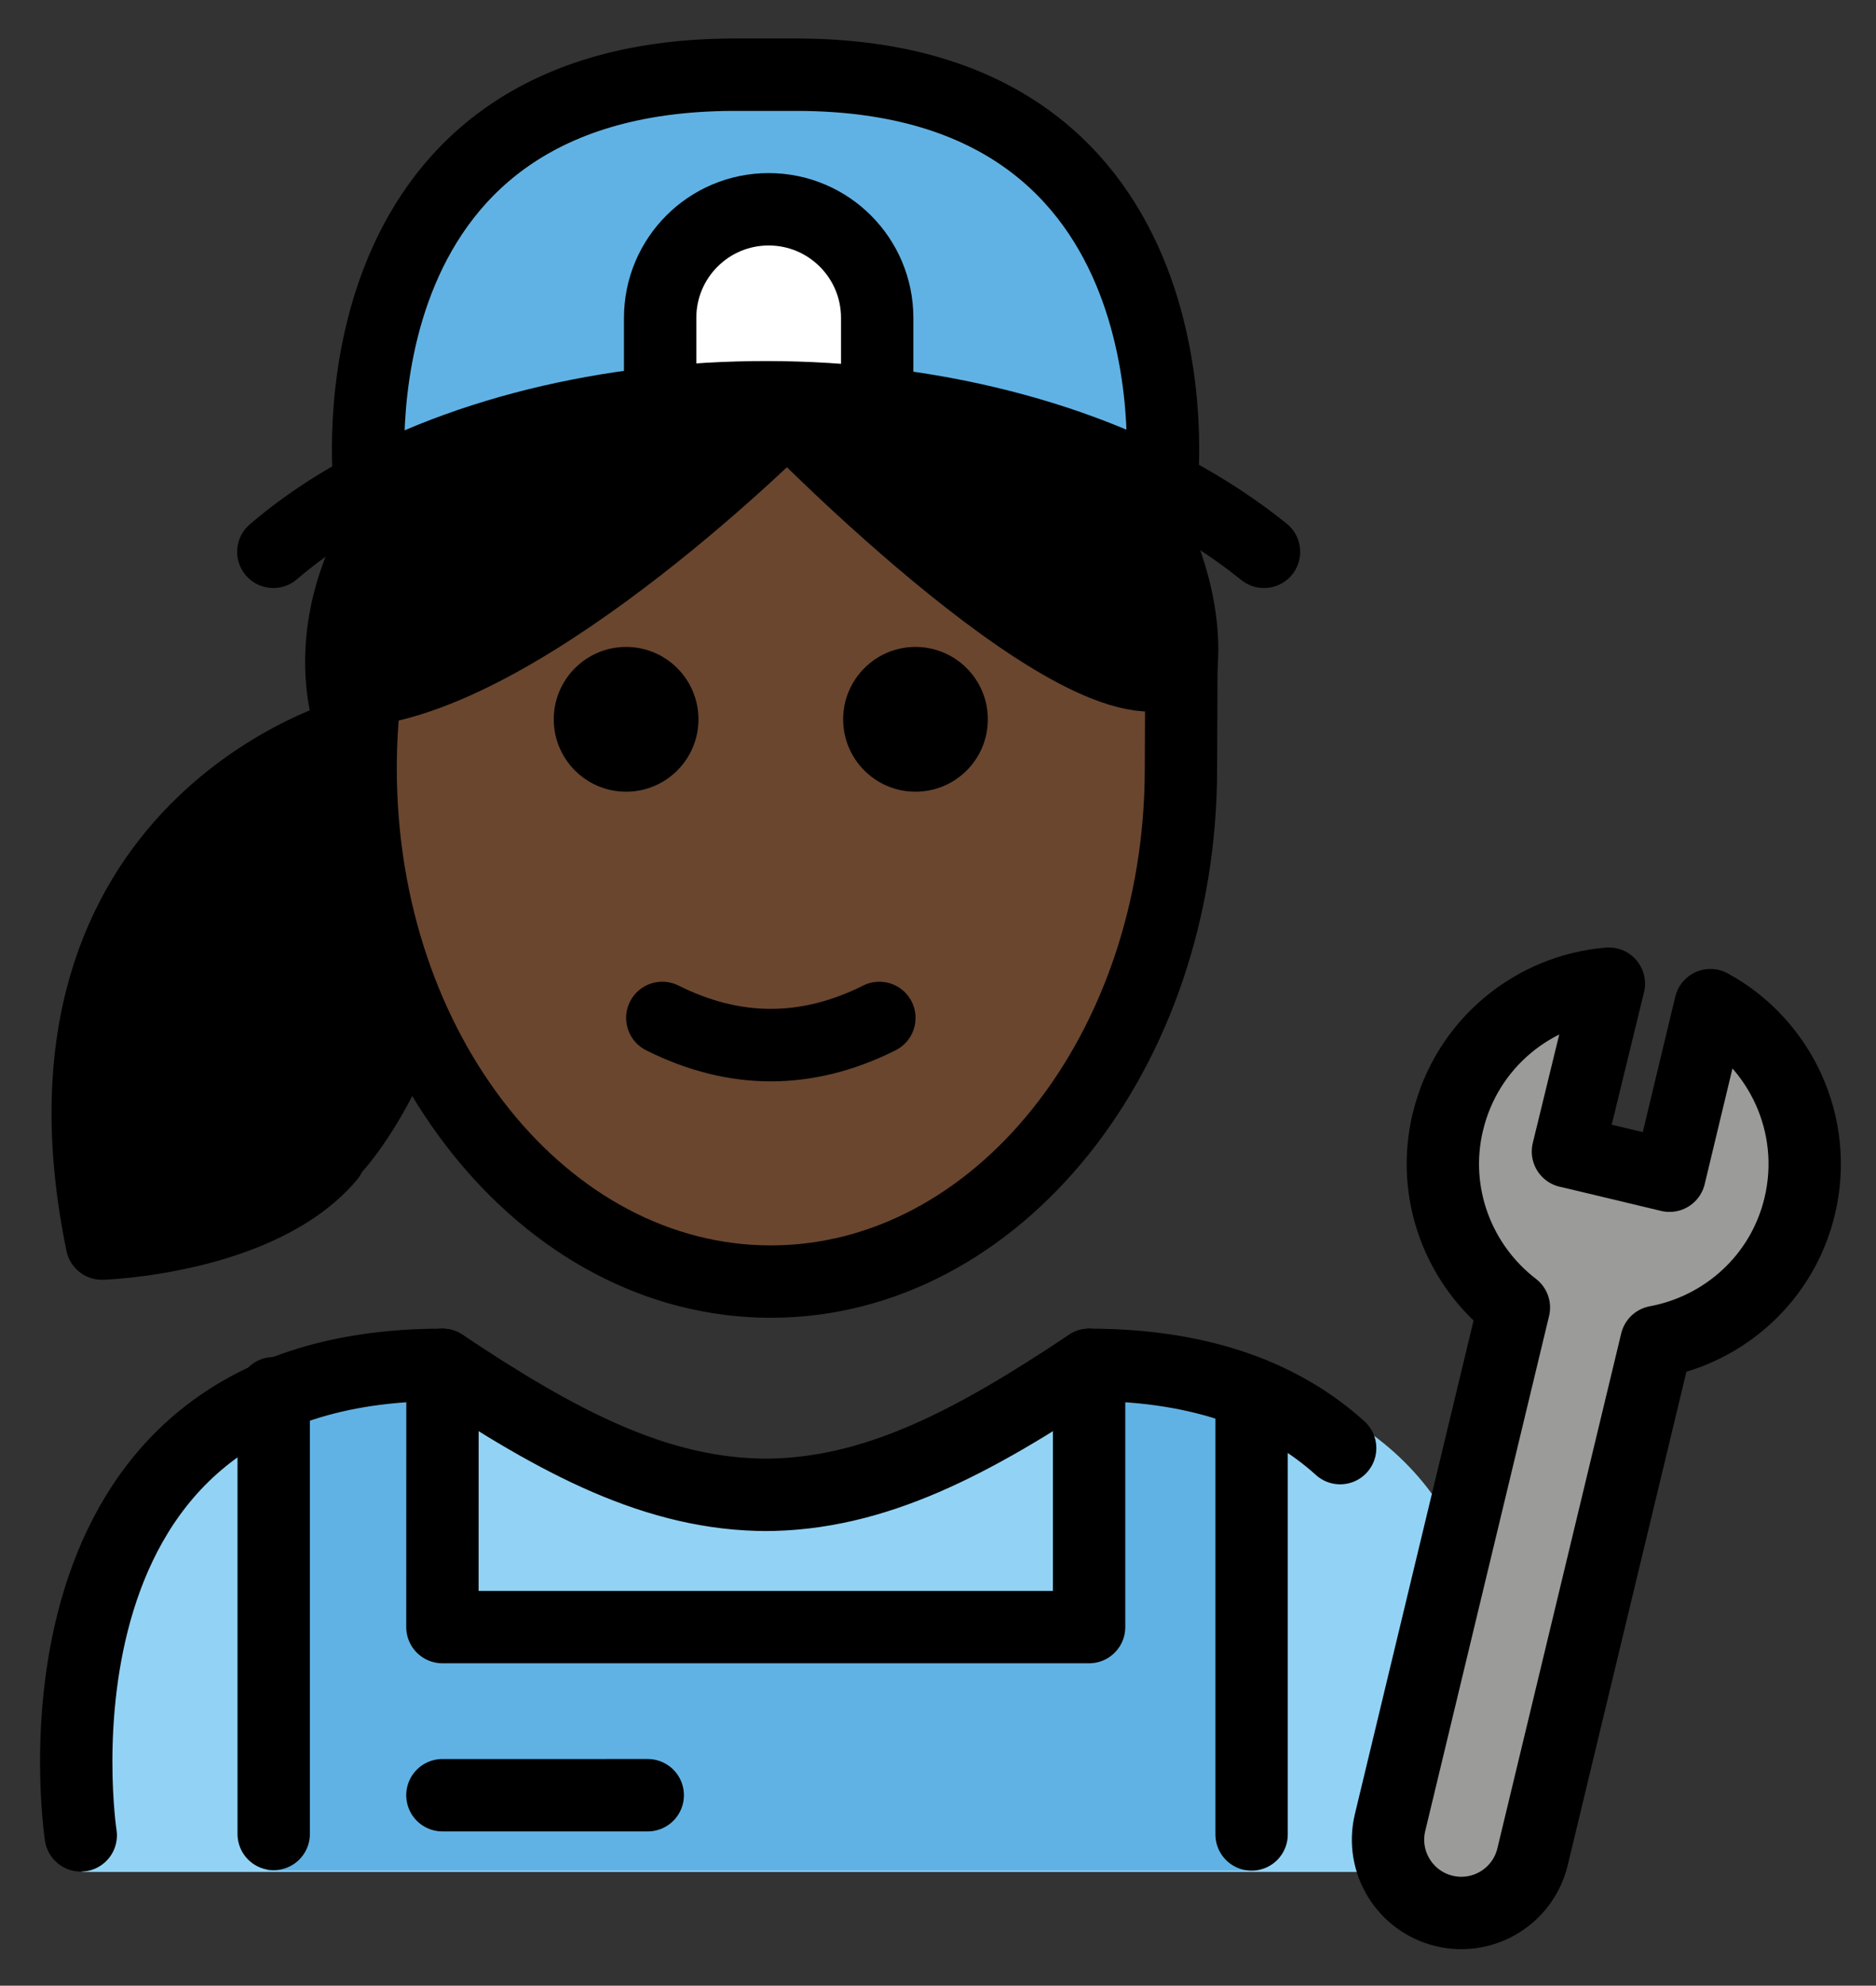 <svg xmlns="http://www.w3.org/2000/svg" role="img" viewBox="14.70 7.20 51.86 54.86"><rect x="14.70" y="7.20" width="51.86" height="54.86" fill="#333333" stroke="none"/><title>1F469-1F3FF-200D-1F527.svg</title><path fill="#92D3F5" d="M16.962 58.918s-2-13.5 10-13.5c3.192 2.128 5.926 3.598 9 3.592h-.125c3.074.006 5.508-2.164 8.7-4.292 15.57 0 10.7 14.2 10.7 14.2"/><path fill="#61B2E4" d="M49.124 58.88V46.005l-4.491-.784v7.245H26.756l.002-7.245-4.666.784V58.88zM36.461 9.264h-1.804c-11.295.035-10.045 11.314-10.045 11.314 12.891-5.657 21.893 0 21.893 0S47.756 9.299 36.461 9.264z"/><path fill="#9B9B9A" d="M54.726 38.191c.518-2.153 2.356-3.642 4.449-3.815l-1.131 4.637c.082.015 2.726.65 2.808.669l1.131-4.712c1.937 1.055 3.007 3.313 2.466 5.56-.477 1.982-2.076 3.394-3.96 3.742L57.066 58.498c-.262 1.088-1.355 1.757-2.443 1.496-1.088-.262-1.757-1.355-1.496-2.443l3.423-14.227c-1.52-1.166-2.301-3.151-1.825-5.133z"/><path fill="#FFF" d="M32.949 18.294v-2.312c0-1.657 1.343-3 3-3 1.657 0 3 1.343 3 3v2.329"/><g><path d="M24.82 26.559s-10.634 2.527-7.913 15.729c0 0 5.363.141 7.536-2.428 0 0 2.487-2.242 3.518-8.187 1.032-5.944-3.25-5.137-3.25-5.137"/><path d="M24.717 26.283c4.742-.499 11.78-7.564 11.78-7.564s8.513 8.736 10.893 6.897c.216-2.38-1.298-4.76-1.298-4.76s-8.831-5.48-19.972-.362c-3.07 3.823-1.604 6.96-1.604 6.96"/></g><g><path fill="#6a462f" d="M36.496 18.718s-6.96 6.983-11.7 7.55c-.06.592-.102 1.192-.102 1.805 0 7.828 5.077 14.173 11.339 14.173 6.262 0 11.339-6.346 11.339-14.173 0-.802-.066-1.583-.168-2.348-2.603 1.308-10.707-7.007-10.707-7.007z"/></g><g><path d="M42.008 27.073c0 1.105-.896 2-2 2s-2-.895-2-2c0-1.103.896-2 2-2s2 .896 2 2m-8 0c0 1.105-.896 2-2 2s-2-.895-2-2c0-1.103.896-2 2-2s2 .896 2 2m2 10.002c-1.152 0-2.304-.286-3.447-.858-.494-.247-.694-.848-.447-1.342.246-.494.846-.694 1.342-.447 1.718.859 3.388.859 5.106 0 .495-.247 1.095-.046 1.342.447.247.494.047 1.095-.447 1.342-1.143.572-2.295.858-3.447.858z"/><path fill="none" stroke="#000" stroke-linecap="round" stroke-miterlimit="10" stroke-width="2" d="M24.787 26.382c-.078.67-.118 1.355-.118 2.052 0 7.828 5.077 14.173 11.339 14.173S47.346 36.261 47.346 28.434c0-.396.012-2.827.012-2.827"/><path fill="none" stroke="#000" stroke-linecap="round" stroke-linejoin="round" stroke-miterlimit="10" stroke-width="2" d="M51.747 47.208c-1.513-1.367-3.724-2.301-6.94-2.301-3.192 2.128-5.926 3.599-9 3.592h.125c-3.074.006-5.808-1.464-9-3.592-12 0-10 13-10 13m37.794-19.716c.518-2.153 2.356-3.642 4.449-3.815l-1.131 4.637c.082.015 2.726.65 2.808.669l1.131-4.712c1.937 1.055 3.007 3.313 2.466 5.56-.477 1.982-2.076 3.394-3.96 3.742L57.066 58.498c-.262 1.088-1.355 1.757-2.443 1.496-1.088-.262-1.757-1.355-1.496-2.443l3.423-14.227c-1.52-1.166-2.301-3.151-1.825-5.133zm-7.916-17.613S48.06 9.299 36.764 9.264h-1.803c-11.295.035-10.045 11.314-10.045 11.314"/><path fill="none" stroke="#000" stroke-linecap="round" stroke-miterlimit="10" stroke-width="2" d="M32.949 18.294v-2.312c0-1.657 1.343-3 3-3 1.657 0 3 1.343 3 3v2.329"/><path fill="none" stroke="#000" stroke-linecap="round" stroke-linejoin="round" stroke-miterlimit="10" stroke-width="2" d="M44.807 44.907v7.245H26.93l.002-7.245m22.367.784v12.19m-27.033-12.19v12.177m10.34-1.071H26.93m-.842-36.312c-3.07 3.823-1.604 6.96-1.604 6.96s-9.362 2.489-6.967 14.112c0 0 4.369-.14 6.283-2.402"/><path fill="none" stroke="#000" stroke-linecap="round" stroke-linejoin="round" stroke-miterlimit="10" stroke-width="2" d="M46.06 20.847s1.514 2.38 1.298 4.76c-2.38 1.839-10.893-6.897-10.893-6.897s-7.038 7.065-11.78 7.564"/><path fill="none" stroke="#000" stroke-linecap="round" stroke-linejoin="round" stroke-miterlimit="10" stroke-width="2" d="M49.642 22.446c-6.188-4.983-16.972-5.484-24.031-2.138-1.251.593-2.385 1.307-3.355 2.138"/></g></svg>